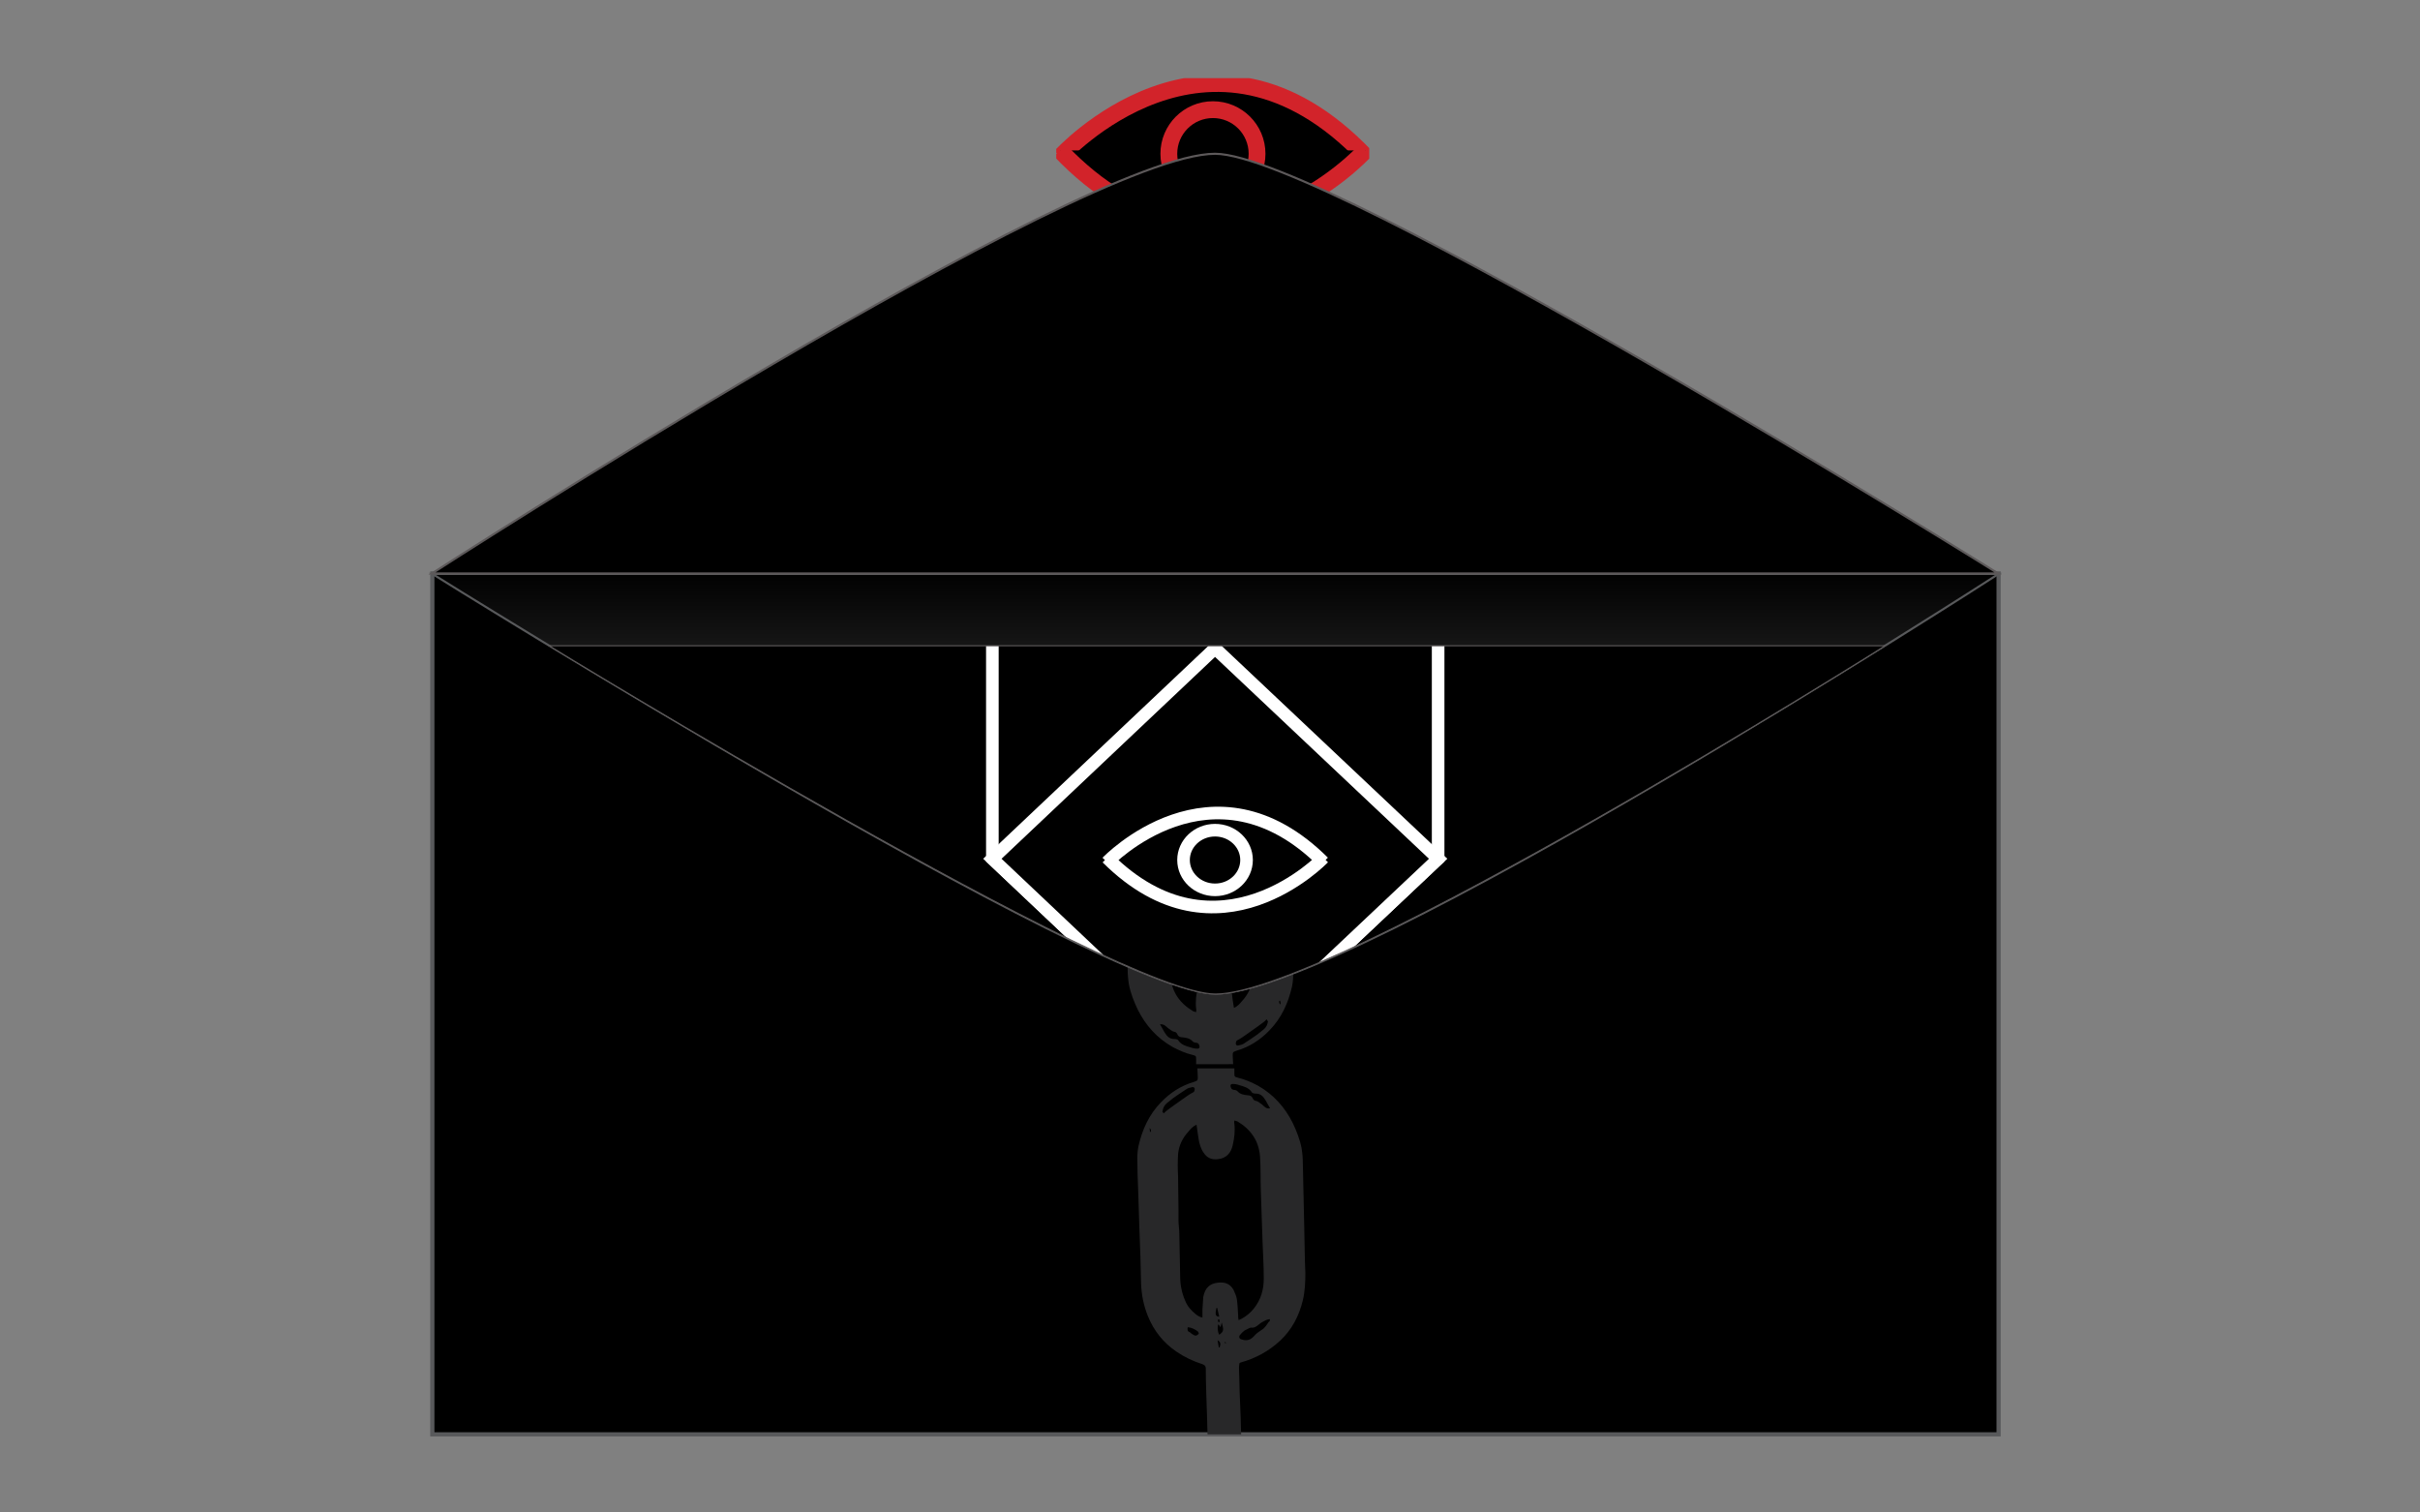 <?xml version="1.0" encoding="utf-8"?>
<!-- Generator: Adobe Illustrator 21.0.0, SVG Export Plug-In . SVG Version: 6.00 Build 0)  -->
<svg version="1.1" id="Layer_1" xmlns="http://www.w3.org/2000/svg" xmlns:xlink="http://www.w3.org/1999/xlink" x="0px" y="0px"
	 viewBox="0 0 576 360" style="enable-background:new 0 0 576 360;" xml:space="preserve">
<rect x="0" y="0" width="576" height="360" fill="#808080" stroke="none"/>
<style type="text/css">
	.st0{clip-path:url(#SVGID_2_);}
	.st1{clip-path:url(#SVGID_2_);fill:none;stroke:#D2232A;stroke-width:4;}
	.st2{stroke:#58595B;stroke-miterlimit:10;}
	.st3{clip-path:url(#SVGID_4_);}
	.st4{clip-path:url(#SVGID_6_);fill:#282829;}
	.st5{fill:url(#SVGID_7_);stroke:#58595B;stroke-width:0.5;stroke-miterlimit:10;}
	.st6{clip-path:url(#SVGID_9_);}
	.st7{fill:none;stroke:#FFFFFF;stroke-width:3;stroke-miterlimit:10;}
	.st8{fill:none;stroke:#FFFFFF;stroke-width:3;}
	.st9{fill:none;stroke:#5D595A;stroke-width:0.25;stroke-miterlimit:10;}
	.st10{stroke:#5D595A;stroke-width:0.5;stroke-miterlimit:10;}
</style>
<g>
	<defs>
		<rect id="SVGID_1_" x="251.4" y="18.6" width="74.5" height="35.9"/>
	</defs>
	<clipPath id="SVGID_2_">
		<use xlink:href="#SVGID_1_"  style="overflow:visible;"/>
	</clipPath>
	<path class="st0" d="M252.4,37.3c0,0,35.4-39.2,72.7,0"/>
	<path class="st1" d="M252.4,37.3c0,0,35.4-39.2,72.7,0"/>
	<path class="st0" d="M325,35.8c0,0-35.4,39.2-72.7,0"/>
	<path class="st1" d="M325,35.8c0,0-35.4,39.2-72.7,0"/>
	<circle class="st1" cx="288.7" cy="36.6" r="10.5"/>
</g>
<rect x="102.9" y="136.5" class="st2" width="372.8" height="204.9"/>
<g>
	<defs>
		<rect id="SVGID_3_" x="102.9" y="136.6" width="372.8" height="204.8"/>
	</defs>
	<clipPath id="SVGID_4_">
		<use xlink:href="#SVGID_3_"  style="overflow:visible;"/>
	</clipPath>
	<g class="st3">
		<defs>
			<rect id="SVGID_5_" x="262.8" y="-14" width="52.9" height="535.6"/>
		</defs>
		<clipPath id="SVGID_6_">
			<use xlink:href="#SVGID_5_"  style="overflow:visible;"/>
		</clipPath>
		<path class="st4" d="M294.6,146.5c0,0-0.1,0.1-0.1,0.1c0.1,0,0.1,0.1,0.2,0.1c0,0,0.1-0.1,0.1-0.1
			C294.7,146.5,294.6,146.5,294.6,146.5 M287.1,188.1c-0.2-0.2-0.3-0.2-0.3-0.3c0,0.1-0.1,0.1-0.1,0.1c0,0.1,0.1,0.2,0.1,0.2
			C286.9,188.2,287,188.1,287.1,188.1 M272.9,48.4c0.1,0.1,0.2,0.1,0.2,0.2c0.1-0.1,0.2-0.1,0.2-0.2c0-0.1-0.1-0.2-0.2-0.2
			C273.1,48.2,273,48.3,272.9,48.4 M298,144.8c0.1-0.1,0.1-0.2,0.1-0.3c0-0.1-0.1-0.2-0.2-0.3c0,0-0.2,0.1-0.2,0.2
			C297.7,144.5,297.8,144.6,298,144.8 M272.9,146.4c0.1,0,0.2,0,0.3,0c0-0.2,0.1-0.5,0.1-0.7c-0.1,0-0.2,0-0.2,0
			C273,146,273,146.2,272.9,146.4 M270.5,44.9c0-0.1,0-0.2,0-0.3c-0.2,0-0.4,0-0.6,0c0,0.1,0,0.1,0,0.2
			C270.2,44.8,270.3,44.9,270.5,44.9 M288.5,193c-0.1,0-0.2,0-0.3,0.1c0,0.2,0.1,0.4,0.1,0.6c0.1,0,0.3-0.1,0.3-0.1
			C288.6,193.3,288.5,193.2,288.5,193 M275.7,147.5c0.1-0.2,0.2-0.3,0.2-0.4c-0.1-0.1-0.2-0.2-0.3-0.3c-0.1,0.1-0.2,0.2-0.2,0.2
			C275.4,147.2,275.5,147.3,275.7,147.5 M304.7,238.2c-0.1,0-0.1,0-0.2,0c-0.1,0.3-0.1,0.6,0.3,0.9
			C304.8,238.7,304.8,238.5,304.7,238.2 M288.6-5c0,0.1-0.1,0.2-0.1,0.2c0.2,0.2,0.4,0.5,1,0.2C289.1-4.8,288.9-4.9,288.6-5
			 M286.8-4c0-0.4-0.1-0.7-0.5-0.7c-0.1,0-0.2,0.2-0.2,0.2C286.1-4.1,286.3-3.9,286.8-4 M292.3,148.5c-0.1,0.6,0.3,0.7,0.7,0.8
			c0.1,0,0.3-0.2,0.3-0.3c0-0.4-0.4-0.5-0.7-0.6C292.6,148.4,292.5,148.5,292.3,148.5 M288.4,186.9c-0.1,0-0.1,0-0.2,0
			c-0.3,0.9-0.2,1.3,0.5,1.7C288.6,188,288.5,187.4,288.4,186.9 M288.7,196.4c0.1,0,0.1,0,0.2-0.1c0.3-1.6,0.2-1.9-0.7-2
			C288.4,195,288.6,195.7,288.7,196.4 M295.2,148c-0.2,0-0.5,0-0.6,0.1c-0.3,0.4-1,0.7-0.9,1.3C294.7,149.4,295.1,149,295.2,148
			 M288.4,192.4c0.3-0.6,0.2-1.8-0.2-2.5c-1.1,0.8-1.1,1.1-0.6,2.9c0.1-0.4,0.2-0.7,0.3-1.1C288.1,192,288.2,192.2,288.4,192.4
			 M295.8,191.7c0.1-0.6,0.1-1-0.5-1.2c-0.2-0.1-0.3-0.3-0.5-0.4c-0.3-0.2-0.6-0.4-0.9-0.4c-0.2,0-0.5,0.2-0.7,0.4
			c-0.1,0.1,0.1,0.5,0.2,0.6C294,191.3,294.8,191.6,295.8,191.7 M275.9,148c0.2,0.5,0.5,0.9,1,1.1c1.3,0.5,2.6,1.1,4,1.6
			c0.3,0.1,0.6,0.2,0.9,0.2c0.5,0,0.7-0.4,0.5-0.8c-0.1-0.2-0.4-0.3-0.6-0.4c-0.5-0.2-1-0.5-1.5-0.6c-0.6-0.2-1.2-0.4-1.7-0.5
			c-0.6,0-1-0.2-1.4-0.6C276.6,147.7,276.3,147.6,275.9,148 M289.5-6.2c-0.7-1-1.6-1.5-2.5-1.6c-1.2-0.2-2.3-0.5-3.6-0.4
			c0,0.3,0.1,0.6,0.1,0.8c0,0.6,0.2,0.9,0.8,1c0.8,0.2,1.5,0.6,2.2,0.8c0.4,0.1,0.8,0.3,1.1,0.2C288.2-5.6,288.8-5.9,289.5-6.2
			 M275,93.2c0.6,0.8,0.6,0.8,1.3,0.5c0.4-0.2,0.7-0.3,1.1-0.5c0.6-0.3,1.2-0.8,1.9-0.9c1-0.2,1.8-0.8,2.6-1.3
			c0.3-0.2,0.6-0.4,0.4-0.8c-0.1-0.3-0.4-0.6-0.9-0.5c-0.9,0.1-1.9,0.3-2.8,0.5c-0.2,0-0.3,0.2-0.5,0.3c-0.3,0.2-0.5,0.4-0.8,0.7
			C276.5,91.8,275.7,92.5,275,93.2 M301.5,242.6c-0.4,0.4-0.6,0.6-0.9,0.8c-0.5,0.4-1,0.7-1.5,1.1c-0.8,0.6-1.6,1.1-2.4,1.7
			c-0.7,0.5-1.4,1-2.2,1.4c-0.2,0.1-0.3,0.3-0.3,0.4c-0.2,0.6,0.1,1,0.7,0.8c0.5-0.1,0.9-0.2,1.3-0.5c1.1-0.7,2.1-1.4,3.1-2.1
			c0.5-0.4,1-0.8,1.5-1.2c0.6-0.5,0.9-1.2,1-1.9C301.8,243.1,301.6,242.9,301.5,242.6 M276.2,193.6c0.8,0,1.3-0.4,1.9-0.7
			c0.9-0.5,1.5-1.5,2.7-1.3c0.1,0,0.2-0.1,0.3-0.1c0.4-0.2,0.8-0.4,1.2-0.6c0.4-0.3,0.8-0.7,1.1-1.1c0.3-0.4,0.1-0.9-0.4-1
			c-1.2-0.4-2.1-0.2-3,0.8c-0.5,0.6-1.1,1-1.7,1.4c-0.9,0.5-1.3,1.3-1.8,2C276.3,193.1,276.3,193.3,276.2,193.6 M276.1,243.8
			c0.5,0.8,0.8,1.5,1.2,2.1c0.5,0.8,1.1,1.4,2.2,1.4c0.4,0,0.9,0.1,1,0.4c0.7,1,1.8,1.3,2.9,1.6c0.5,0.2,1.1,0.3,1.6,0.3
			c0.4,0,0.6-0.2,0.5-0.6c-0.1-0.4-0.2-0.7-0.7-0.8c-0.3,0-0.7-0.1-0.9-0.3c-0.7-0.8-1.6-0.9-2.5-1c-0.5,0-1-0.2-1.2-0.8
			c-0.1-0.2-0.4-0.5-0.6-0.5c-0.7-0.1-1.1-0.6-1.6-0.9C277.5,244.3,277.1,243.7,276.1,243.8 M287,90.3c-0.9-0.2-1.2,0-1.3,0.8
			c-0.1,1.1-0.2,2.3-0.2,3.5c0,0.8,0.2,1.6,0.4,2.3c0.1,0.4,0.4,0.6,1,0.6c0.2-0.5,0.4-1,0.6-1.5c0.4-1.5,0.7-3.1,1.1-4.6
			c0.1-0.4,0.1-0.8,0.1-1.1c0-0.3-0.1-0.6-0.2-1c-0.2,0.2-0.3,0.2-0.4,0.3c-0.1-0.3-0.3-0.5-0.5-0.9C287.4,89.4,287.2,89.9,287,90.3
			 M281.9,142.9c0-0.9,0-1.8,0-2.7c0-1.6,0.1-3.1,0.7-4.6c0.9-2.5,4.5-2.8,6.1-1.3c0.7,0.6,1.2,1.4,1.4,2.3c0.2,1.3,0.4,2.5,0.5,3.8
			c0,0.3,0.1,0.7,0.1,1.3c0.6-0.6,1.1-0.9,1.5-1.4c2.1-2.3,2.8-5.2,2.8-8.2c0-2.8-0.1-5.7-0.2-8.5c-0.1-4.4-0.1-8.8-0.1-13.3
			c0-1.6,0.1-3.3,0-4.9c-0.1-1.2-0.2-2.5-0.5-3.7c-0.4-1.7-1.1-3.2-2.3-4.5c-0.3-0.3-0.6-0.6-1.1-0.6c0,0.2-0.1,0.5-0.1,0.7
			c-0.3,1.5-0.7,2.9-1.5,4.2c-0.7,1.1-1.6,2-2.9,2.4c-2.1,0.6-3.9-0.2-5.1-2.1c-0.9-1.4-1.4-2.9-1.7-4.5c-0.1-0.3-0.2-0.6-0.4-1.1
			c-0.5,0.5-0.9,0.8-1.3,1.1c-1.7,1.8-2.6,4-2.7,6.4c-0.1,2.2-0.1,4.4-0.1,6.6c0,2.2,0.1,4.4,0.1,6.7c0,3.3,0.1,6.6,0.1,10
			c0,2.1,0,4.3,0.1,6.4c0,0.9,0.2,1.8,0.4,2.7c0.7,2.7,2.3,4.6,4.5,6.2C280.6,142.3,281.2,142.8,281.9,142.9 M293.7,239.9
			c0.9-0.4,1.4-1,1.9-1.6c1.4-1.5,2.3-3.3,2.5-5.4c0.1-1.8,0.1-3.5,0-5.3c0-2.6-0.1-5.2-0.1-7.8c0-0.9,0-1.8,0-2.7
			c0-1-0.2-2.1-0.2-3.1c-0.1-3.4-0.1-6.8-0.2-10.2c0-2-0.4-4-1.2-5.8c-0.5-1.3-1.4-2.3-2.5-3.2c-0.5-0.4-1-0.7-1.6-0.8
			c0,0.7,0,1.3,0,1.9c-0.1,1-0.1,2-0.2,3c-0.4,2.1-1.5,3.2-3.5,3.4c-1.7,0.2-2.9-0.3-3.7-1.7c-0.3-0.7-0.7-1.5-0.8-2.3
			c-0.2-1.3-0.2-2.6-0.3-3.8c0-0.3,0-0.7-0.1-1.1c-0.3,0.1-0.5,0.2-0.7,0.3c-1.1,0.6-2.1,1.4-2.9,2.4c-1.7,2.1-2.4,4.5-2.4,7.2
			c0,3,0.2,6,0.3,9c0.1,4,0.3,7.9,0.4,11.9c0.1,2.7,0,5.5,0.2,8.2c0.3,3.7,2.2,6.4,5.4,8.3c0.2,0.1,0.4,0.1,0.7,0.2
			c0-0.3,0.1-0.5,0-0.8c-0.2-1.7,0-3.4,0.4-5.1c0.4-1.8,1.5-3.1,3.5-3.3c1.5-0.2,2.6,0.3,3.4,1.5c0.7,1,1,2.1,1.2,3.2
			C293.3,237.5,293.5,238.7,293.7,239.9 M289.9,41.9c0.3-0.4,0.5-0.6,0.7-0.8c1.5-2.1,1.9-4.5,1.9-7.1c0-8.8,0-17.6,0-26.3
			c0-1.4-0.1-2.9-0.6-4.3c-1-3.1-2.7-5.5-6-6.6c-1.1-0.4-2.2-0.6-3.4-0.7c-2.9-0.2-5.4,0.9-7.2,3.2c-2,2.4-2.6,5.4-2.6,8.4
			c0,8.6,0,17.2,0,25.8c0,1.1,0.1,2.1,0.3,3.2c0.5,2.7,1.8,5,4,6.6c0.2,0.1,0.4,0.2,0.7,0.3c0-0.4,0.1-0.7,0.1-1
			c0-1.4,0.3-2.7,0.7-4c0.4-1.3,1.3-2.2,2.6-2.7c0.6-0.2,1.3-0.3,2-0.5c2.3-0.4,4.2,0.4,5.3,2.4c0.5,0.9,0.8,2,1.1,3
			C289.7,41,289.7,41.3,289.9,41.9 M284.7,253.8c0-0.6,0-1.2,0-1.7c0-0.8-0.1-0.8-0.8-1c-1.7-0.4-3.3-1.1-4.8-1.9
			c-3.7-2.1-6.4-5.1-8.3-8.9c-0.9-1.9-1.7-3.9-2.1-6c-0.2-1.2-0.3-2.4-0.3-3.7c-0.1-4.5-0.2-9-0.3-13.5c-0.1-3.3-0.1-6.6-0.2-9.9
			c0-0.9-0.1-1.7-0.1-2.6c0-2.2,0.1-4.4,0.6-6.5c0.9-3.7,2.6-7,5.4-9.6c2.7-2.5,5.8-4.2,9.4-5.2c0.1,0,0.2-0.1,0.3-0.2
			c0-0.3,0.1-0.6,0.1-0.9c-0.1-4-0.2-7.9-0.4-11.9s-0.2-7.9-0.4-11.9c0-1.4-0.1-2.7-0.2-4.1c0-1.4-0.1-1.3-1.3-1.6
			c-2.3-0.6-4.5-1.4-6.5-2.7c-4.9-3-7.9-7.3-9.1-12.9c-0.2-1-0.3-2.1-0.3-3.2c-0.1-2.7-0.1-5.4-0.2-8.1c0-2.1,0-4.2-0.1-6.3
			c-0.1-3.4-0.1-6.7-0.2-10.1c0-1.7-0.2-3.3-0.2-5c0.1-4.7,1.6-8.9,4.5-12.6c2.2-2.7,4.9-4.8,8.1-6.2c0.6-0.3,0.8-0.6,0.8-1.3
			c-0.1-3.4-0.3-6.9-0.4-10.3c0-1.1-0.1-2.3-0.1-3.4c-0.1-2.4-0.1-4.9-0.2-7.3c-0.1-3-0.2-5.9-0.3-8.9c0-0.5-0.3-0.7-0.7-0.8
			c-0.9-0.3-1.9-0.7-2.8-1.1c-3.5-1.6-6.1-4.2-8.1-7.6c-1.4-2.5-2.4-5.1-2.8-7.9c-0.1-1-0.1-2-0.1-3c0-9.3,0-18.6,0-27.9
			c0-3.4,0.7-6.7,2.2-9.7c1.9-4,4.9-6.9,9-8.6c1.5-0.6,2.9-1.2,4.5-1.5c2.7-0.6,5.3-0.6,7.9,0.1c2.2,0.6,4.4,1.4,6.3,2.5
			c3.6,2.2,6.1,5.2,7.7,9c1.2,2.9,1.8,5.9,1.8,9.1c-0.1,9.1,0,18.2,0,27.3c0,4.3-0.9,8.3-3.4,11.9c-1.8,2.7-4.1,4.9-7.1,6.2
			c-0.7,0.3-0.9,0.7-0.9,1.5c0.1,3.7,0.2,7.4,0.3,11.1c0.1,3.1,0.1,6.3,0.2,9.4c0.1,2.6,0.1,5.2,0.2,7.7c0,0.7,0.1,1.4,0.1,2.1
			c0,0.5,0.2,0.8,0.7,1c2.9,1.2,5.3,3,7.4,5.3c2.6,3,4.1,6.4,4.6,10.3c0.2,1.2,0.2,2.5,0.2,3.8c0.1,6.7,0.1,13.4,0.2,20
			c0,2.8,0.2,5.6,0.1,8.4c-0.2,5.8-2.3,10.7-6.7,14.6c-1.9,1.7-4.1,3.1-6.5,4c-0.9,0.3-0.9,0.3-0.8,1.3c0.1,3.4,0.2,6.9,0.4,10.3
			c0.1,2.4,0.1,4.7,0.2,7.1c0.1,3.9,0.3,7.7,0.3,11.6c0,0.6,0.3,0.8,0.8,1c2.2,0.7,4.3,1.7,6.2,3c3.1,2.1,5.4,5,6.8,8.5
			c1,2.5,1.5,5,1.6,7.7c0.1,4.4,0.2,8.7,0.4,13c0.1,3.1,0.2,6.2,0.3,9.4c0.1,2.5,0.2,5,0.2,7.5c0,1-0.1,1.9-0.3,2.9
			c-0.9,3.9-2.5,7.4-5.3,10.3c-2.2,2.3-4.8,4-7.9,4.9c-0.8,0.3-0.9,0.3-0.9,1.1c0,0.7,0.1,1.4,0.1,2.1H284.7z"/>
		<path class="st4" d="M283.9,361.2c0,0,0.1-0.1,0.1-0.1c-0.1,0-0.1-0.1-0.2-0.1c0,0-0.1,0.1-0.1,0.1
			C283.8,361.1,283.9,361.2,283.9,361.2 M291.4,319.5c0.2,0.2,0.3,0.2,0.3,0.3c0-0.1,0.1-0.1,0.1-0.1c0-0.1-0.1-0.2-0.1-0.2
			C291.6,319.4,291.5,319.5,291.4,319.5 M305.6,459.3c-0.1-0.1-0.2-0.1-0.2-0.2c-0.1,0.1-0.2,0.1-0.2,0.2c0,0.1,0.1,0.2,0.2,0.2
			C305.4,459.5,305.5,459.3,305.6,459.3 M280.5,362.9c-0.1,0.1-0.1,0.2-0.1,0.3c0,0.1,0.1,0.2,0.2,0.3c0,0,0.2-0.1,0.2-0.2
			C280.7,363.2,280.7,363.1,280.5,362.9 M305.5,361.2c-0.1,0-0.2,0-0.3,0c0,0.2-0.1,0.5-0.1,0.7c0.1,0,0.2,0,0.2,0
			C305.5,361.7,305.5,361.4,305.5,361.2 M308,462.7c0,0.1,0,0.2,0,0.3c0.2,0,0.4,0,0.6,0c0-0.1,0-0.1,0-0.2
			C308.3,462.8,308.1,462.8,308,462.7 M290,314.7c0.1,0,0.2,0,0.3-0.1c0-0.2-0.1-0.4-0.1-0.6c-0.1,0-0.3,0.1-0.3,0.1
			C289.9,314.3,289.9,314.5,290,314.7 M302.8,360.1c-0.1,0.2-0.2,0.3-0.2,0.4c0.1,0.1,0.2,0.2,0.3,0.3c0.1-0.1,0.2-0.2,0.2-0.2
			C303,360.4,302.9,360.3,302.8,360.1 M273.7,269.4c0.1,0,0.1,0,0.2,0c0.1-0.3,0.1-0.6-0.3-0.9C273.7,268.9,273.7,269.2,273.7,269.4
			 M289.8,512.7c0-0.1,0.1-0.2,0.1-0.2c-0.2-0.2-0.4-0.5-1-0.2C289.3,512.4,289.6,512.5,289.8,512.7 M291.7,511.6
			c0,0.4,0.1,0.7,0.5,0.7c0.1,0,0.2-0.2,0.2-0.2C292.4,511.8,292.2,511.6,291.7,511.6 M286.1,359.1c0.1-0.6-0.3-0.7-0.7-0.8
			c-0.1,0-0.3,0.2-0.3,0.3c0,0.4,0.4,0.5,0.7,0.6C285.9,359.2,286,359.2,286.1,359.1 M290.1,320.7c0.1,0,0.1,0,0.2,0
			c0.3-0.9,0.2-1.3-0.5-1.7C289.9,319.7,290,320.2,290.1,320.7 M289.7,311.3c-0.1,0-0.1,0-0.2,0.1c-0.3,1.6-0.2,1.9,0.7,2
			C290,312.6,289.9,312,289.7,311.3 M283.2,359.7c0.2,0,0.5,0,0.6-0.1c0.3-0.4,1-0.7,0.9-1.3C283.8,358.3,283.4,358.7,283.2,359.7
			 M290,315.2c-0.3,0.6-0.2,1.8,0.2,2.5c1.1-0.8,1.1-1.1,0.6-2.9c-0.1,0.4-0.2,0.7-0.3,1.1C290.4,315.7,290.2,315.5,290,315.2
			 M282.7,315.9c-0.1,0.6-0.1,1,0.5,1.2c0.2,0.1,0.3,0.3,0.5,0.4c0.3,0.2,0.6,0.4,0.9,0.4c0.2,0,0.5-0.2,0.7-0.4
			c0.1-0.1-0.1-0.5-0.2-0.6C284.4,316.4,283.7,316,282.7,315.9 M302.6,359.6c-0.2-0.5-0.5-0.9-1-1.1c-1.3-0.5-2.6-1.1-4-1.6
			c-0.3-0.1-0.6-0.2-0.9-0.2c-0.5,0-0.7,0.4-0.5,0.8c0.1,0.2,0.4,0.3,0.6,0.4c0.5,0.2,1,0.5,1.5,0.6c0.6,0.2,1.2,0.4,1.7,0.5
			c0.6,0,1,0.2,1.4,0.6C301.8,360,302.2,360.1,302.6,359.6 M289,513.9c0.7,1,1.6,1.5,2.5,1.6c1.2,0.2,2.3,0.5,3.6,0.4
			c0-0.3-0.1-0.6-0.1-0.8c0-0.6-0.2-0.9-0.8-1c-0.8-0.2-1.5-0.6-2.2-0.8c-0.4-0.1-0.8-0.3-1.1-0.2
			C290.2,513.2,289.7,513.6,289,513.9 M303.5,414.5c-0.6-0.8-0.6-0.8-1.3-0.5c-0.4,0.2-0.7,0.3-1.1,0.5c-0.6,0.3-1.2,0.8-1.9,0.9
			c-1,0.2-1.8,0.8-2.6,1.3c-0.3,0.2-0.6,0.4-0.4,0.8c0.1,0.3,0.4,0.6,0.9,0.5c0.9-0.1,1.9-0.3,2.8-0.5c0.2,0,0.3-0.2,0.5-0.3
			c0.3-0.2,0.5-0.4,0.8-0.7C302,415.8,302.7,415.2,303.5,414.5 M277,265c0.4-0.4,0.6-0.6,0.9-0.8c0.5-0.4,1-0.7,1.5-1.1
			c0.8-0.6,1.6-1.1,2.4-1.7c0.7-0.5,1.4-1,2.2-1.4c0.2-0.1,0.3-0.3,0.3-0.4c0.2-0.6-0.1-1-0.7-0.8c-0.5,0.1-0.9,0.2-1.3,0.5
			c-1.1,0.7-2.1,1.4-3.1,2.1c-0.5,0.4-1,0.8-1.5,1.2c-0.6,0.5-0.9,1.2-1,1.9C276.6,264.6,276.8,264.8,277,265 M302.3,314
			c-0.8,0-1.3,0.4-1.9,0.7c-0.9,0.5-1.5,1.5-2.7,1.3c-0.1,0-0.2,0.1-0.3,0.1c-0.4,0.2-0.8,0.4-1.2,0.6c-0.4,0.3-0.8,0.7-1.1,1.1
			c-0.3,0.4-0.1,0.9,0.4,1c1.2,0.4,2.1,0.2,3-0.8c0.5-0.6,1.1-1,1.7-1.4c0.9-0.5,1.3-1.3,1.8-2C302.2,314.6,302.2,314.4,302.3,314
			 M302.3,263.8c-0.5-0.8-0.8-1.5-1.2-2.1c-0.5-0.8-1.1-1.4-2.2-1.4c-0.4,0-0.9-0.1-1-0.4c-0.7-1-1.8-1.3-2.9-1.6
			c-0.5-0.2-1.1-0.3-1.6-0.3c-0.4,0-0.6,0.2-0.5,0.6c0.1,0.4,0.2,0.7,0.7,0.8c0.3,0,0.7,0.1,0.9,0.3c0.7,0.8,1.6,0.9,2.5,1
			c0.5,0,1,0.2,1.2,0.8c0.1,0.2,0.4,0.5,0.6,0.5c0.7,0.1,1.1,0.6,1.6,0.9C300.9,263.3,301.3,264,302.3,263.8 M291.5,417.3
			c0.9,0.2,1.2,0,1.3-0.8c0.1-1.1,0.2-2.3,0.2-3.5c0-0.8-0.2-1.6-0.4-2.3c-0.1-0.4-0.4-0.6-1-0.6c-0.2,0.5-0.4,1-0.6,1.5
			c-0.4,1.5-0.7,3.1-1.1,4.6c-0.1,0.4-0.1,0.8-0.1,1.1c0,0.3,0.1,0.6,0.2,1c0.2-0.2,0.3-0.2,0.4-0.3c0.1,0.3,0.3,0.5,0.5,0.9
			C291.1,418.3,291.3,417.8,291.5,417.3 M296.6,364.7c0,0.9,0,1.8,0,2.7c0,1.6-0.1,3.1-0.7,4.6c-0.9,2.5-4.5,2.8-6.1,1.3
			c-0.7-0.6-1.2-1.4-1.4-2.3c-0.2-1.3-0.4-2.5-0.5-3.8c0-0.3-0.1-0.7-0.1-1.3c-0.6,0.6-1.1,0.9-1.5,1.4c-2.1,2.3-2.8,5.2-2.8,8.2
			c0,2.8,0.1,5.7,0.2,8.5c0.1,4.4,0.1,8.8,0.1,13.3c0,1.6-0.1,3.3,0,4.9c0.1,1.2,0.2,2.5,0.5,3.7c0.4,1.7,1.1,3.2,2.3,4.5
			c0.3,0.3,0.6,0.6,1.1,0.6c0-0.2,0.1-0.5,0.1-0.7c0.3-1.5,0.7-2.9,1.5-4.2c0.7-1.1,1.6-2,2.9-2.4c2.1-0.6,3.9,0.2,5.1,2.1
			c0.9,1.4,1.4,2.9,1.7,4.5c0.1,0.3,0.2,0.6,0.4,1.1c0.5-0.5,0.9-0.8,1.3-1.1c1.7-1.8,2.6-4,2.7-6.4c0.1-2.2,0.1-4.4,0.1-6.6
			c0-2.2-0.1-4.4-0.1-6.7c0-3.3-0.1-6.6-0.1-10c0-2.1,0-4.3-0.1-6.4c0-0.9-0.2-1.8-0.4-2.7c-0.7-2.7-2.3-4.6-4.5-6.2
			C297.8,365.4,297.3,364.9,296.6,364.7 M284.8,267.7c-0.9,0.4-1.4,1-1.9,1.6c-1.4,1.5-2.3,3.3-2.5,5.4c-0.1,1.8-0.1,3.5,0,5.3
			c0,2.6,0.1,5.2,0.1,7.8c0,0.9,0,1.8,0,2.7c0,1,0.2,2.1,0.2,3.1c0.1,3.4,0.1,6.8,0.2,10.2c0,2,0.4,4,1.2,5.8
			c0.5,1.3,1.4,2.3,2.5,3.2c0.5,0.4,1,0.7,1.6,0.8c0-0.7,0-1.3,0-1.9c0.1-1,0.1-2,0.2-3c0.4-2.1,1.5-3.2,3.5-3.4
			c1.7-0.2,2.9,0.3,3.7,1.7c0.3,0.7,0.7,1.5,0.8,2.3c0.2,1.3,0.2,2.6,0.3,3.8c0,0.3,0,0.7,0.1,1.1c0.3-0.1,0.5-0.2,0.7-0.3
			c1.1-0.6,2.1-1.4,2.9-2.4c1.7-2.1,2.4-4.5,2.4-7.2c0-3-0.2-6-0.3-9c-0.1-4-0.3-7.9-0.4-11.9c-0.1-2.7,0-5.5-0.2-8.2
			c-0.3-3.7-2.2-6.4-5.4-8.3c-0.2-0.1-0.4-0.1-0.7-0.2c0,0.3-0.1,0.5,0,0.8c0.2,1.7,0,3.4-0.4,5.1c-0.4,1.8-1.5,3.1-3.5,3.3
			c-1.5,0.2-2.6-0.3-3.4-1.5c-0.7-1-1-2.1-1.2-3.2C285.1,270.1,285,269,284.8,267.7 M288.6,465.8c-0.3,0.4-0.5,0.6-0.7,0.8
			c-1.5,2.1-1.9,4.5-1.9,7.1c0,8.8,0,17.6,0,26.3c0,1.4,0.1,2.9,0.6,4.3c1,3.1,2.7,5.5,6,6.6c1.1,0.4,2.2,0.6,3.4,0.7
			c2.9,0.2,5.4-0.9,7.2-3.2c2-2.4,2.6-5.4,2.6-8.4c0-8.6,0-17.2,0-25.8c0-1.1-0.1-2.1-0.3-3.2c-0.5-2.7-1.8-5-4-6.6
			c-0.2-0.1-0.4-0.2-0.7-0.3c0,0.4-0.1,0.7-0.1,1c0,1.4-0.3,2.7-0.7,4c-0.4,1.3-1.3,2.2-2.6,2.7c-0.6,0.2-1.3,0.3-2,0.5
			c-2.3,0.4-4.2-0.4-5.3-2.4c-0.5-0.9-0.8-2-1.1-3C288.8,466.7,288.8,466.3,288.6,465.8 M293.8,253.8c0,0.6,0,1.2,0,1.7
			c0,0.8,0.1,0.8,0.8,1c1.7,0.4,3.3,1.1,4.8,1.9c3.7,2.1,6.4,5.1,8.3,8.9c0.9,1.9,1.7,3.9,2.1,6c0.2,1.2,0.3,2.4,0.3,3.7
			c0.1,4.5,0.2,9,0.3,13.5c0.1,3.3,0.1,6.6,0.2,9.9c0,0.9,0.1,1.7,0.1,2.6c0,2.2-0.1,4.4-0.6,6.5c-0.9,3.7-2.6,7-5.4,9.6
			c-2.7,2.5-5.8,4.2-9.4,5.2c-0.1,0-0.2,0.1-0.3,0.2c0,0.3-0.1,0.6-0.1,0.9c0.1,4,0.2,7.9,0.4,11.9c0.1,4,0.2,7.9,0.4,11.9
			c0,1.4,0.1,2.7,0.2,4.1c0,1.4,0.1,1.3,1.3,1.6c2.3,0.6,4.5,1.4,6.5,2.7c4.9,3,7.9,7.3,9.1,12.9c0.2,1,0.3,2.1,0.3,3.2
			c0.1,2.7,0.1,5.4,0.2,8.1c0,2.1,0,4.2,0.1,6.3c0.1,3.4,0.1,6.7,0.2,10.1c0,1.7,0.2,3.3,0.2,5c-0.1,4.7-1.6,8.9-4.5,12.6
			c-2.2,2.7-4.9,4.8-8.1,6.2c-0.6,0.3-0.8,0.6-0.8,1.3c0.1,3.4,0.3,6.9,0.4,10.3c0,1.1,0.1,2.3,0.1,3.4c0.1,2.4,0.1,4.9,0.2,7.3
			c0.1,3,0.2,5.9,0.3,8.9c0,0.5,0.3,0.7,0.7,0.8c0.9,0.3,1.9,0.7,2.8,1.1c3.5,1.6,6.1,4.2,8.1,7.6c1.4,2.5,2.4,5.1,2.8,7.9
			c0.1,1,0.1,2,0.1,3c0,9.3,0,18.6,0,27.9c0,3.4-0.7,6.7-2.2,9.7c-1.9,4-4.9,6.9-9,8.6c-1.5,0.6-2.9,1.2-4.5,1.5
			c-2.7,0.6-5.3,0.6-7.9-0.1c-2.2-0.6-4.4-1.4-6.3-2.5c-3.6-2.2-6.1-5.2-7.7-9c-1.2-2.9-1.8-5.9-1.8-9.1c0.1-9.1,0-18.2,0-27.3
			c0-4.3,0.9-8.3,3.4-11.9c1.8-2.7,4.1-4.9,7.1-6.2c0.7-0.3,0.9-0.7,0.9-1.5c-0.1-3.7-0.2-7.4-0.3-11.1c-0.1-3.1-0.1-6.3-0.2-9.4
			c-0.1-2.6-0.1-5.2-0.2-7.7c0-0.7-0.1-1.4-0.1-2.1c0-0.5-0.2-0.8-0.7-1c-2.9-1.2-5.3-3-7.4-5.3c-2.6-3-4.1-6.4-4.6-10.3
			c-0.2-1.2-0.2-2.5-0.2-3.8c-0.1-6.7-0.1-13.4-0.2-20c0-2.8-0.2-5.6-0.1-8.4c0.2-5.8,2.3-10.7,6.7-14.6c1.9-1.7,4.1-3.1,6.5-4
			c0.9-0.3,0.9-0.3,0.8-1.3c-0.1-3.4-0.2-6.9-0.4-10.3c-0.1-2.4-0.1-4.7-0.2-7.1c-0.1-3.9-0.3-7.7-0.3-11.6c0-0.6-0.3-0.8-0.8-1
			c-2.2-0.7-4.3-1.7-6.2-3c-3.1-2.1-5.4-5-6.8-8.5c-1-2.5-1.5-5-1.6-7.7c-0.1-4.4-0.2-8.7-0.4-13c-0.1-3.1-0.2-6.2-0.3-9.4
			c-0.1-2.5-0.2-5-0.2-7.5c0-1,0.1-1.9,0.3-2.9c0.9-3.9,2.5-7.4,5.3-10.3c2.2-2.3,4.8-4,7.9-4.9c0.8-0.3,0.9-0.3,0.9-1.1
			c0-0.7-0.1-1.4-0.1-2.1H293.8z"/>
	</g>
</g>
<linearGradient id="SVGID_7_" gradientUnits="userSpaceOnUse" x1="289.236" y1="193.405" x2="289.236" y2="135.369">
	<stop  offset="0" style="stop-color:#454545"/>
	<stop  offset="1" style="stop-color:#000000"/>
</linearGradient>
<path class="st5" d="M102.9,136.6c0,0,159.9,99.9,186.4,99.9c31.7,0,186.4-99.9,186.4-99.9H102.9z"/>
<g>
	<defs>
		<path id="SVGID_8_" d="M130.7,153.7c0,0,135.4,82.9,158.6,82.9c27.9,0,159.4-82.9,159.4-82.9H130.7z"/>
	</defs>
	<clipPath id="SVGID_9_">
		<use xlink:href="#SVGID_8_"  style="overflow:visible;"/>
	</clipPath>
	<g class="st6">
		<rect x="125.7" y="-204.8" width="327.2" height="483.4"/>
		<polygon points="289.2,254.5 342.3,204.4 342.3,7.2 236.2,7.2 236.2,204.4 		"/>
		<polygon class="st7" points="289.2,254.5 342.3,204.4 342.3,7.2 236.2,7.2 236.2,204.4 		"/>
		<polygon points="236.2,204.4 289.2,154.3 342.3,204.4 289.2,254.5 		"/>
		<polygon class="st7" points="236.2,204.4 289.2,154.3 342.3,204.4 289.2,254.5 		"/>
		<rect x="236.9" y="-80.7" width="104.7" height="162.3"/>
		<line class="st8" x1="342.3" y1="7.2" x2="342.3" y2="-217.2"/>
		<line class="st8" x1="236.2" y1="7.2" x2="236.2" y2="-217.2"/>
		<g>
			<path class="st8" d="M315,204.2c0,0-25.1,26.3-51.5,0"/>
			<path class="st8" d="M263.5,205.2c0,0,25.1-26.3,51.5,0"/>
			<ellipse class="st8" cx="289.2" cy="204.7" rx="7.5" ry="7.1"/>
		</g>
	</g>
</g>
<path class="st9" d="M130.7,153.7c0,0,135.4,82.9,158.6,82.9c27.9,0,159.4-82.9,159.4-82.9H130.7z"/>
<path class="st10" d="M475.6,136.5c0,0-159.9-99.9-186.4-99.9c-31.7,0-186.4,99.9-186.4,99.9H475.6z"/>
</svg>
